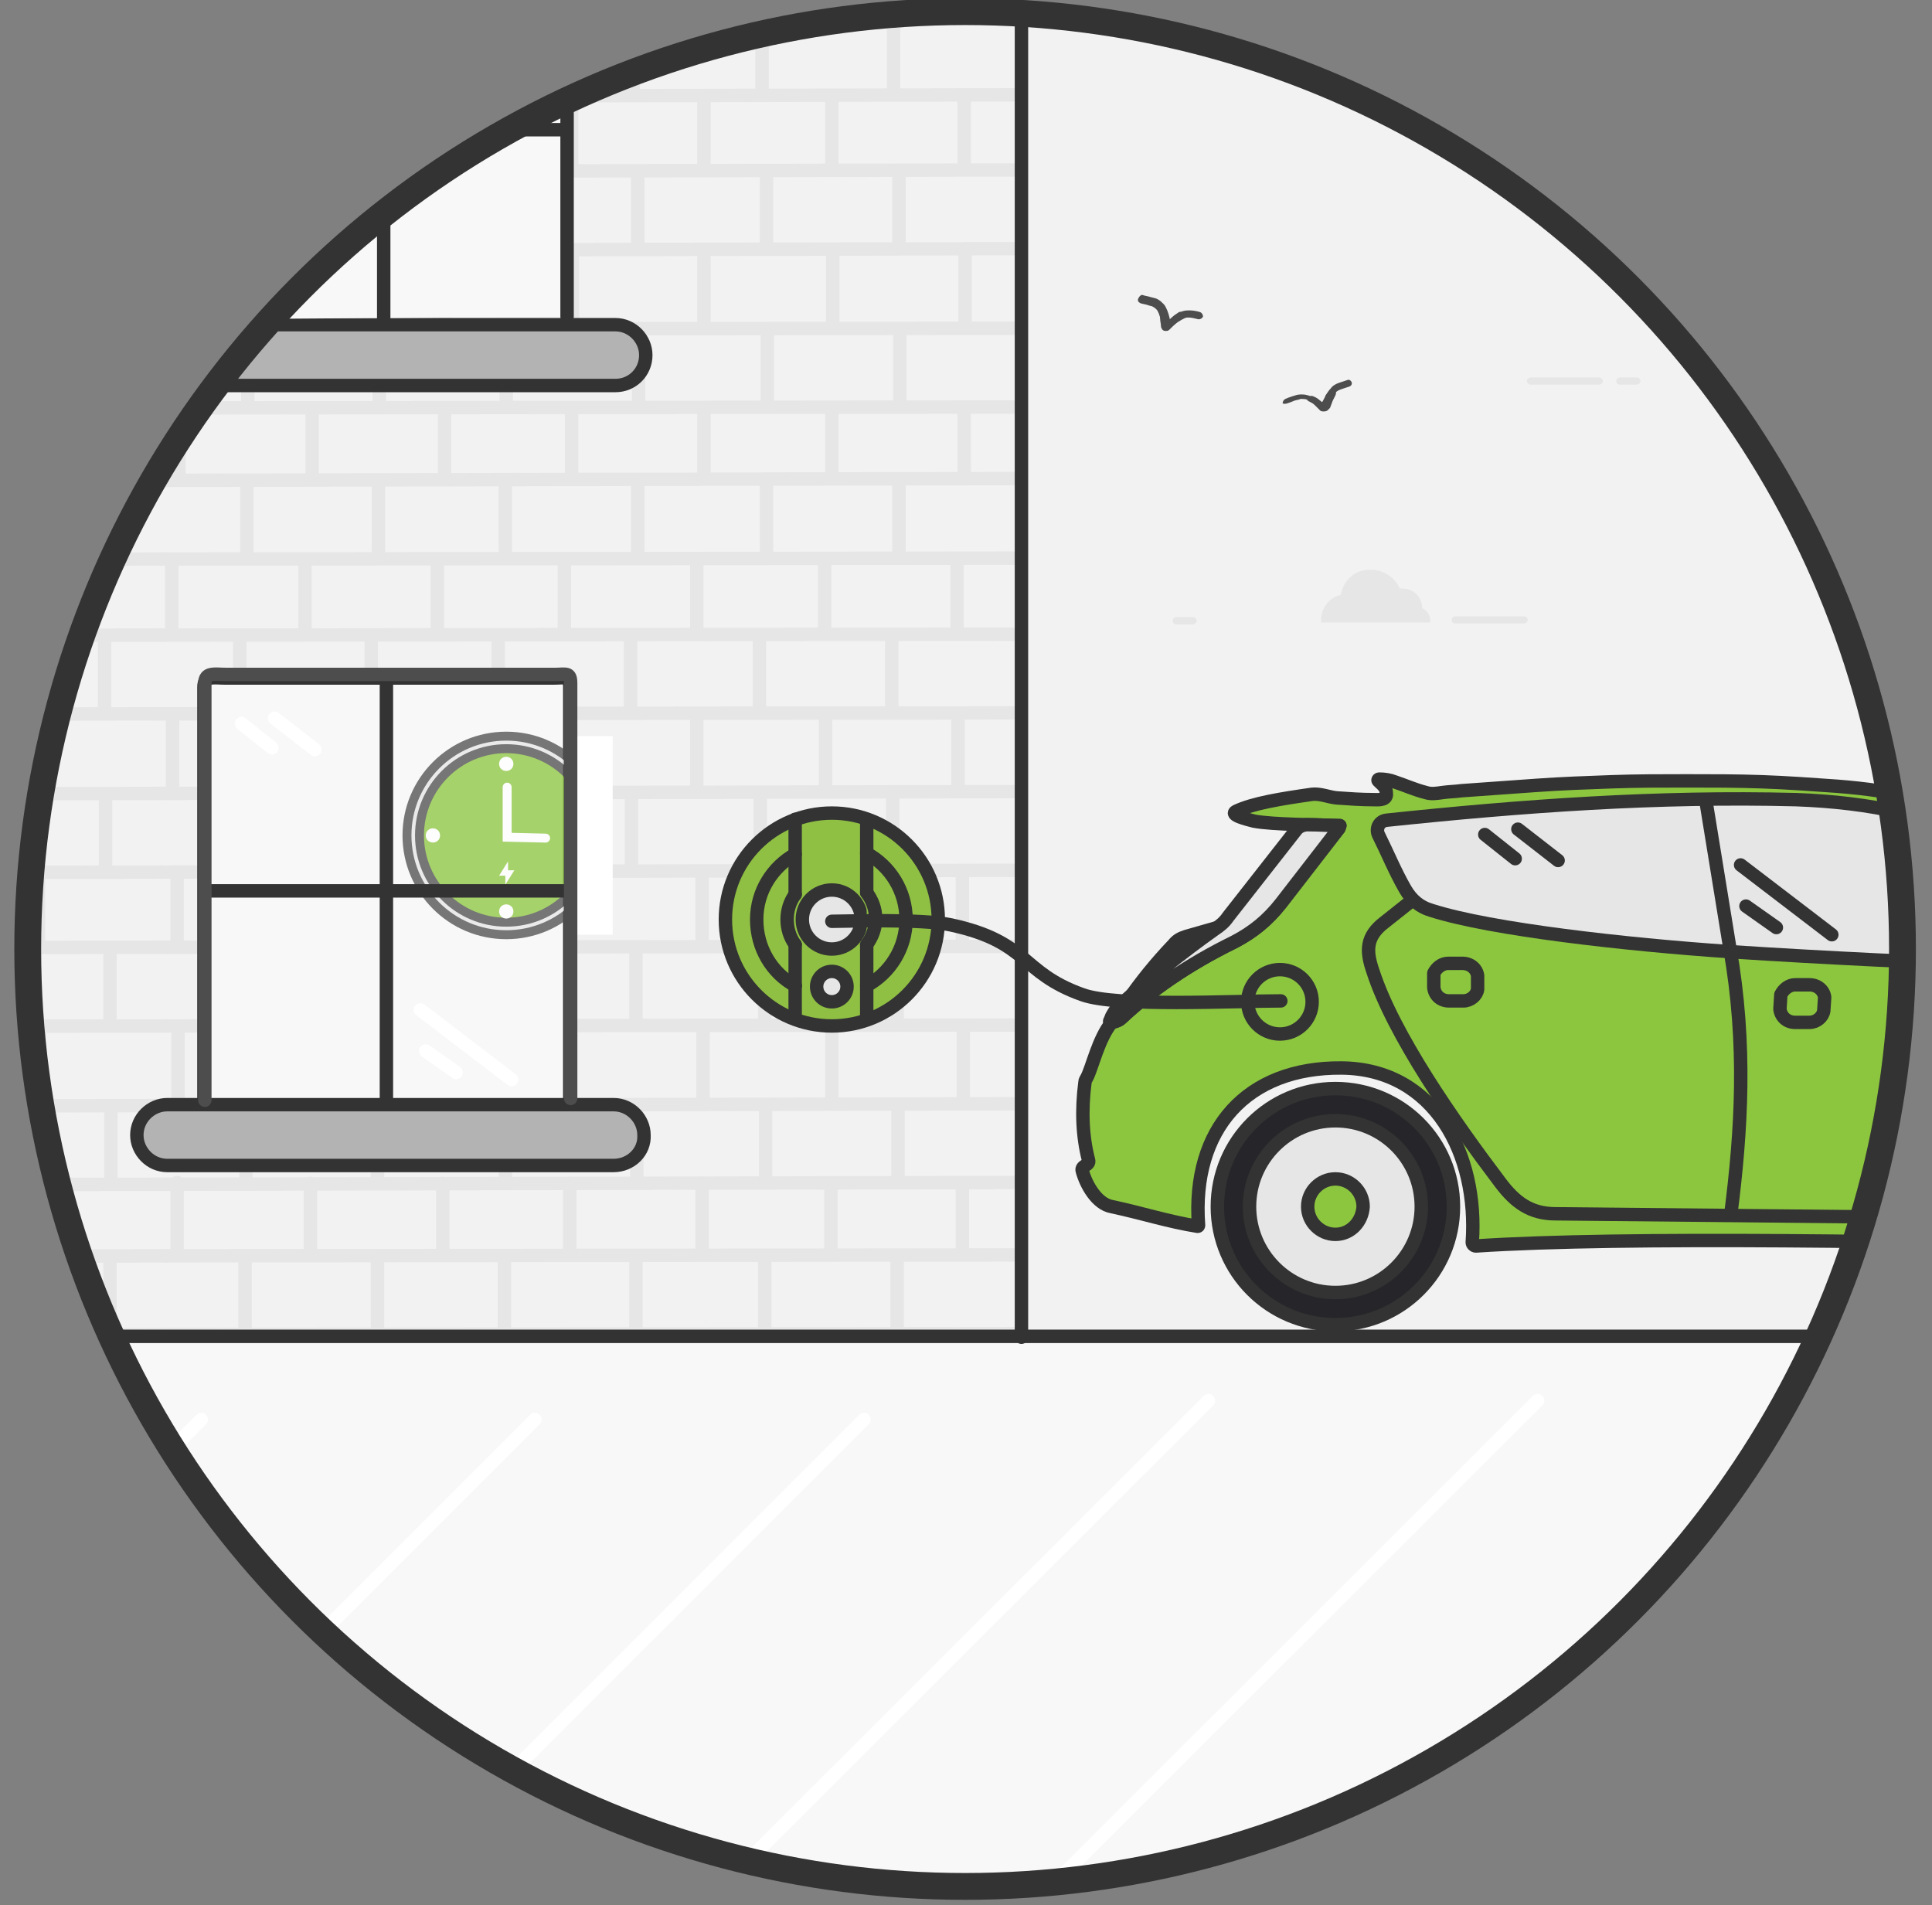 <?xml version="1.0" encoding="utf-8"?>
<!-- Generator: Adobe Illustrator 21.0.2, SVG Export Plug-In . SVG Version: 6.00 Build 0)  -->
<svg version="1.1" id="Layer_1" xmlns="http://www.w3.org/2000/svg" xmlns:xlink="http://www.w3.org/1999/xlink" x="0px" y="0px"
	 viewBox="0 0 216 213" style="enable-background:new 0 0 216 213;" xml:space="preserve">
<rect x="0" y="0" width="216" height="213" fill="#808080" stroke="none"/>
<style type="text/css">
	.st0{clip-path:url(#SVGID_2_);fill:#F8F8F8;}
	.st1{clip-path:url(#SVGID_2_);fill:none;stroke:#FFFFFF;stroke-width:1.5;stroke-linecap:round;stroke-miterlimit:10;}
	.st2{clip-path:url(#SVGID_2_);}
	.st3{fill:#CCCCCC;stroke:#E6E6E6;stroke-width:1.5;stroke-linecap:round;stroke-miterlimit:10;}
	.st4{clip-path:url(#SVGID_2_);fill:none;stroke:#333333;stroke-width:1.5;stroke-linecap:round;}
	.st5{clip-path:url(#SVGID_2_);fill:#B3B3B3;stroke:#333333;stroke-width:1.5;stroke-linecap:round;stroke-miterlimit:10;}
	.st6{clip-path:url(#SVGID_2_);fill:none;stroke:#8DC043;stroke-width:1.5;stroke-linecap:round;}
	.st7{clip-path:url(#SVGID_2_);fill:#F8F8F8;stroke:#333333;stroke-width:1.5;stroke-miterlimit:10;}
	.st8{opacity:0.76;clip-path:url(#SVGID_2_);}
	.st9{fill:#E6E6E6;stroke:#4D4D4D;stroke-linecap:round;stroke-miterlimit:10;}
	.st10{fill:#8CC63F;stroke:#4D4D4D;stroke-linecap:round;stroke-miterlimit:10;}
	.st11{fill:#FFFFFF;stroke:#FFFFFF;stroke-miterlimit:10;}
	.st12{fill:none;stroke:#FFFFFF;stroke-linecap:round;stroke-miterlimit:10;}
	.st13{fill:#FFFFFF;}
	.st14{clip-path:url(#SVGID_2_);fill-rule:evenodd;clip-rule:evenodd;fill:#262529;stroke:#333333;stroke-width:1.5;}
	
		.st15{clip-path:url(#SVGID_2_);fill-rule:evenodd;clip-rule:evenodd;fill:#E6E6E6;stroke:#333333;stroke-width:1.5;stroke-linecap:round;stroke-linejoin:round;}
	
		.st16{clip-path:url(#SVGID_2_);fill-rule:evenodd;clip-rule:evenodd;fill:#8CC63F;stroke:#333333;stroke-width:1.5;stroke-linecap:round;stroke-linejoin:round;}
	
		.st17{clip-path:url(#SVGID_2_);fill-rule:evenodd;clip-rule:evenodd;fill:none;stroke:#333333;stroke-width:1.5;stroke-linecap:round;stroke-linejoin:round;}
	.st18{clip-path:url(#SVGID_2_);fill:none;stroke:#333333;stroke-width:1.5;stroke-linecap:round;stroke-linejoin:round;}
	
		.st19{clip-path:url(#SVGID_2_);fill:#8FC043;stroke:#333333;stroke-width:1.5;stroke-linecap:round;stroke-linejoin:round;stroke-miterlimit:10;}
	
		.st20{clip-path:url(#SVGID_2_);fill:#E6E6E6;stroke:#333333;stroke-width:1.5;stroke-linecap:round;stroke-linejoin:round;stroke-miterlimit:10;}
	
		.st21{clip-path:url(#SVGID_2_);fill:none;stroke:#333333;stroke-width:1.5;stroke-linecap:round;stroke-linejoin:round;stroke-miterlimit:10;}
	.st22{clip-path:url(#SVGID_2_);fill:#F8F8F8;stroke:#333333;stroke-width:1.5;stroke-linecap:round;stroke-miterlimit:10;}
	.st23{clip-path:url(#SVGID_2_);fill:#E6E6E6;stroke:#333333;stroke-width:1.5;stroke-linecap:round;stroke-miterlimit:10;}
	.st24{clip-path:url(#SVGID_2_);fill:#FFFFFF;}
	.st25{clip-path:url(#SVGID_2_);fill:none;stroke:#4D4D4D;stroke-width:1.5;stroke-linecap:round;stroke-miterlimit:10;}
	.st26{fill:none;stroke:#FFFFFF;stroke-width:1.5;stroke-linecap:round;stroke-linejoin:round;}
	.st27{clip-path:url(#SVGID_2_);fill:#E6E6E6;}
	.st28{fill:#4E4D4D;}
	.st29{fill:none;stroke:#333333;stroke-width:3;stroke-linecap:round;stroke-linejoin:round;stroke-miterlimit:10;}
</style>
<g>
	<defs>
		<circle id="SVGID_1_" cx="109" cy="105.5" r="105"/>
	</defs>
	<use xlink:href="#SVGID_1_"  style="overflow:visible;opacity:0.74;fill:#F2F2F2;"/>
	<clipPath id="SVGID_2_">
		<use xlink:href="#SVGID_1_"  style="overflow:visible;opacity:0.74;"/>
	</clipPath>
	<rect x="-71.7" y="149.2" class="st0" width="345.2" height="79.7"/>
	<line class="st1" x1="-13.8" y1="158.7" x2="-30.1" y2="175"/>
	<line class="st1" x1="22.5" y1="158.7" x2="-28.6" y2="209.9"/>
	<line class="st1" x1="59.8" y1="158.7" x2="-32.3" y2="250.8"/>
	<line class="st1" x1="96.6" y1="158.7" x2="4.5" y2="250.8"/>
	<line class="st1" x1="135.1" y1="156.6" x2="42.9" y2="248.7"/>
	<line class="st1" x1="171.9" y1="156.6" x2="79.7" y2="248.7"/>
	<line class="st1" x1="244.7" y1="230.1" x2="228.4" y2="246.4"/>
	<line class="st1" x1="243.4" y1="195.9" x2="192.3" y2="247"/>
	<line class="st1" x1="209.2" y1="158.7" x2="117.1" y2="250.8"/>
	<line class="st1" x1="246" y1="158.7" x2="153.9" y2="250.8"/>
	<g class="st2">
		<g>
			<line class="st3" x1="-98.3" y1="71.3" x2="18" y2="71"/>
			<line class="st3" x1="-98.4" y1="62.8" x2="18" y2="62.5"/>
			<line class="st3" x1="-83.9" y1="70.9" x2="-83.9" y2="63.1"/>
			<line class="st3" x1="-69.2" y1="70.9" x2="-69.2" y2="63.1"/>
			<line class="st3" x1="-54.9" y1="70.9" x2="-54.9" y2="63.1"/>
			<line class="st3" x1="-40.2" y1="70.9" x2="-40.2" y2="63.1"/>
			<line class="st3" x1="-25.8" y1="70.9" x2="-25.8" y2="63.1"/>
			<line class="st3" x1="-11" y1="70.9" x2="-11" y2="63.1"/>
			<line class="st3" x1="3.7" y1="70.9" x2="3.7" y2="63.1"/>
			<line class="st3" x1="-98.2" y1="80.1" x2="17.9" y2="79.8"/>
			<line class="st3" x1="-91.3" y1="79.7" x2="-91.3" y2="71.9"/>
			<line class="st3" x1="-76.5" y1="79.7" x2="-76.5" y2="71.9"/>
			<line class="st3" x1="-62.3" y1="79.7" x2="-62.3" y2="71.9"/>
			<line class="st3" x1="-47.5" y1="79.7" x2="-47.5" y2="71.9"/>
			<line class="st3" x1="-33.1" y1="79.7" x2="-33.1" y2="71.9"/>
			<line class="st3" x1="-18.4" y1="79.7" x2="-18.4" y2="71.9"/>
			<line class="st3" x1="-3.6" y1="79.7" x2="-3.6" y2="71.9"/>
			<line class="st3" x1="11.7" y1="79.7" x2="11.7" y2="71.9"/>
			<line class="st3" x1="-98.2" y1="88.9" x2="18.1" y2="88.7"/>
			<line class="st3" x1="-83.8" y1="88.5" x2="-83.8" y2="80.8"/>
			<line class="st3" x1="-69.1" y1="88.5" x2="-69.1" y2="80.8"/>
			<line class="st3" x1="-54.9" y1="88.5" x2="-54.9" y2="80.8"/>
			<line class="st3" x1="-40.1" y1="88.5" x2="-40.1" y2="80.8"/>
			<line class="st3" x1="-25.7" y1="88.5" x2="-25.7" y2="80.8"/>
			<line class="st3" x1="-10.9" y1="88.5" x2="-10.9" y2="80.8"/>
			<line class="st3" x1="3.8" y1="88.5" x2="3.8" y2="80.8"/>
			<line class="st3" x1="-98.1" y1="97.7" x2="18" y2="97.5"/>
			<line class="st3" x1="-91.2" y1="97.3" x2="-91.2" y2="89.6"/>
			<line class="st3" x1="-76.4" y1="97.3" x2="-76.4" y2="89.6"/>
			<line class="st3" x1="-62.2" y1="97.3" x2="-62.2" y2="89.6"/>
			<line class="st3" x1="-47.4" y1="97.3" x2="-47.4" y2="89.6"/>
			<line class="st3" x1="-33" y1="97.3" x2="-33" y2="89.6"/>
			<line class="st3" x1="-18.3" y1="97.3" x2="-18.3" y2="89.6"/>
			<line class="st3" x1="-3.5" y1="97.3" x2="-3.5" y2="89.6"/>
			<line class="st3" x1="11.8" y1="97.3" x2="11.8" y2="89.6"/>
			<line class="st3" x1="-97.7" y1="106.1" x2="18.6" y2="105.9"/>
			<line class="st3" x1="-83.3" y1="105.8" x2="-83.3" y2="98"/>
			<line class="st3" x1="-68.5" y1="105.8" x2="-68.5" y2="98"/>
			<line class="st3" x1="-54.3" y1="105.8" x2="-54.3" y2="98"/>
			<line class="st3" x1="-39.6" y1="105.8" x2="-39.6" y2="98"/>
			<line class="st3" x1="-25.2" y1="105.8" x2="-25.2" y2="98"/>
			<line class="st3" x1="-10.4" y1="105.8" x2="-10.4" y2="98"/>
			<line class="st3" x1="4.3" y1="105.8" x2="4.3" y2="98"/>
			<line class="st3" x1="-97.5" y1="114.9" x2="18.6" y2="114.7"/>
			<line class="st3" x1="-90.6" y1="114.6" x2="-90.6" y2="106.8"/>
			<line class="st3" x1="-75.9" y1="114.6" x2="-75.9" y2="106.8"/>
			<line class="st3" x1="-61.7" y1="114.6" x2="-61.7" y2="106.8"/>
			<line class="st3" x1="-46.9" y1="114.6" x2="-46.9" y2="106.8"/>
			<line class="st3" x1="-32.5" y1="114.6" x2="-32.5" y2="106.8"/>
			<line class="st3" x1="-17.8" y1="114.6" x2="-17.8" y2="106.8"/>
			<line class="st3" x1="-3" y1="114.6" x2="-3" y2="106.8"/>
			<line class="st3" x1="12.3" y1="114.6" x2="12.3" y2="106.8"/>
			<line class="st3" x1="-97.6" y1="123.8" x2="18.7" y2="123.6"/>
			<line class="st3" x1="-83.2" y1="123.4" x2="-83.2" y2="115.6"/>
			<line class="st3" x1="-68.4" y1="123.4" x2="-68.4" y2="115.6"/>
			<line class="st3" x1="-54.2" y1="123.4" x2="-54.2" y2="115.6"/>
			<line class="st3" x1="-39.5" y1="123.4" x2="-39.5" y2="115.6"/>
			<line class="st3" x1="-25.1" y1="123.4" x2="-25.1" y2="115.6"/>
			<line class="st3" x1="-10.3" y1="123.4" x2="-10.3" y2="115.6"/>
			<line class="st3" x1="4.4" y1="123.4" x2="4.4" y2="115.6"/>
			<line class="st3" x1="-97.5" y1="132.6" x2="18.7" y2="132.4"/>
			<line class="st3" x1="-90.6" y1="132.2" x2="-90.6" y2="124.5"/>
			<line class="st3" x1="-75.8" y1="132.2" x2="-75.8" y2="124.5"/>
			<line class="st3" x1="-61.6" y1="132.2" x2="-61.6" y2="124.5"/>
			<line class="st3" x1="-46.8" y1="132.2" x2="-46.8" y2="124.5"/>
			<line class="st3" x1="-32.4" y1="132.2" x2="-32.4" y2="124.5"/>
			<line class="st3" x1="-17.7" y1="132.2" x2="-17.7" y2="124.5"/>
			<line class="st3" x1="-2.9" y1="132.2" x2="-2.9" y2="124.5"/>
			<line class="st3" x1="12.4" y1="132.2" x2="12.4" y2="124.5"/>
			<line class="st3" x1="-97.7" y1="140.7" x2="18.6" y2="140.4"/>
			<line class="st3" x1="-83.3" y1="140.3" x2="-83.3" y2="132.5"/>
			<line class="st3" x1="-68.5" y1="140.3" x2="-68.5" y2="132.5"/>
			<line class="st3" x1="-54.3" y1="140.3" x2="-54.3" y2="132.5"/>
			<line class="st3" x1="-39.6" y1="140.3" x2="-39.6" y2="132.5"/>
			<line class="st3" x1="-25.2" y1="140.3" x2="-25.2" y2="132.5"/>
			<line class="st3" x1="-10.4" y1="140.3" x2="-10.4" y2="132.5"/>
			<line class="st3" x1="4.3" y1="140.3" x2="4.3" y2="132.5"/>
			<line class="st3" x1="-97.5" y1="149.5" x2="18.6" y2="149.2"/>
			<line class="st3" x1="-90.6" y1="149.1" x2="-90.6" y2="141.3"/>
			<line class="st3" x1="-75.9" y1="149.1" x2="-75.9" y2="141.3"/>
			<line class="st3" x1="-61.7" y1="149.1" x2="-61.7" y2="141.3"/>
			<line class="st3" x1="-46.9" y1="149.1" x2="-46.9" y2="141.3"/>
			<line class="st3" x1="-32.5" y1="149.1" x2="-32.5" y2="141.3"/>
			<line class="st3" x1="-17.8" y1="149.1" x2="-17.8" y2="141.3"/>
			<line class="st3" x1="-3" y1="149.1" x2="-3" y2="141.3"/>
			<line class="st3" x1="12.3" y1="149.1" x2="12.3" y2="141.3"/>
			<line class="st3" x1="18" y1="71" x2="113.3" y2="70.9"/>
			<line class="st3" x1="18" y1="62.5" x2="113.3" y2="62.4"/>
			<line class="st3" x1="34.1" y1="70.7" x2="34.1" y2="62.9"/>
			<line class="st3" x1="48.9" y1="70.7" x2="48.9" y2="62.9"/>
			<line class="st3" x1="63.1" y1="70.7" x2="63.1" y2="62.9"/>
			<line class="st3" x1="77.9" y1="70.7" x2="77.9" y2="62.9"/>
			<line class="st3" x1="92.2" y1="70.7" x2="92.2" y2="62.9"/>
			<line class="st3" x1="107" y1="70.7" x2="107" y2="62.9"/>
			<line class="st3" x1="17.9" y1="79.8" x2="113.3" y2="79.7"/>
			<line class="st3" x1="26.8" y1="79.5" x2="26.8" y2="71.7"/>
			<line class="st3" x1="41.5" y1="79.5" x2="41.5" y2="71.7"/>
			<line class="st3" x1="55.7" y1="79.5" x2="55.7" y2="71.7"/>
			<line class="st3" x1="70.5" y1="79.5" x2="70.5" y2="71.7"/>
			<line class="st3" x1="84.9" y1="79.5" x2="84.9" y2="71.7"/>
			<line class="st3" x1="99.7" y1="79.5" x2="99.7" y2="71.7"/>
			<line class="st3" x1="18" y1="88.7" x2="113.4" y2="88.5"/>
			<line class="st3" x1="34.2" y1="88.4" x2="34.2" y2="80.6"/>
			<line class="st3" x1="49" y1="88.4" x2="49" y2="80.6"/>
			<line class="st3" x1="63.2" y1="88.4" x2="63.2" y2="80.6"/>
			<line class="st3" x1="77.9" y1="88.4" x2="77.9" y2="80.6"/>
			<line class="st3" x1="92.3" y1="88.4" x2="92.3" y2="80.6"/>
			<line class="st3" x1="107.1" y1="88.4" x2="107.1" y2="80.6"/>
			<line class="st3" x1="18" y1="97.5" x2="113.4" y2="97.3"/>
			<line class="st3" x1="26.9" y1="97.2" x2="26.9" y2="89.4"/>
			<line class="st3" x1="41.6" y1="97.2" x2="41.6" y2="89.4"/>
			<line class="st3" x1="55.8" y1="97.2" x2="55.8" y2="89.4"/>
			<line class="st3" x1="70.6" y1="97.2" x2="70.6" y2="89.4"/>
			<line class="st3" x1="85" y1="97.2" x2="85" y2="89.4"/>
			<line class="st3" x1="99.8" y1="97.2" x2="99.8" y2="89.4"/>
			<line class="st3" x1="18.5" y1="105.9" x2="113.8" y2="105.8"/>
			<line class="st3" x1="34.7" y1="105.6" x2="34.7" y2="97.8"/>
			<line class="st3" x1="49.5" y1="105.6" x2="49.5" y2="97.8"/>
			<line class="st3" x1="63.7" y1="105.6" x2="63.7" y2="97.8"/>
			<line class="st3" x1="78.5" y1="105.6" x2="78.5" y2="97.8"/>
			<line class="st3" x1="92.9" y1="105.6" x2="92.9" y2="97.8"/>
			<line class="st3" x1="107.6" y1="105.6" x2="107.6" y2="97.8"/>
			<line class="st3" x1="18.4" y1="114.7" x2="113.8" y2="114.6"/>
			<line class="st3" x1="27.4" y1="114.4" x2="27.4" y2="106.6"/>
			<line class="st3" x1="42.2" y1="114.4" x2="42.2" y2="106.6"/>
			<line class="st3" x1="56.4" y1="114.4" x2="56.4" y2="106.6"/>
			<line class="st3" x1="71.1" y1="114.4" x2="71.1" y2="106.6"/>
			<line class="st3" x1="85.5" y1="114.4" x2="85.5" y2="106.6"/>
			<line class="st3" x1="100.3" y1="114.4" x2="100.3" y2="106.6"/>
			<line class="st3" x1="18.5" y1="123.6" x2="113.9" y2="123.4"/>
			<line class="st3" x1="34.8" y1="123.3" x2="34.8" y2="115.5"/>
			<line class="st3" x1="49.6" y1="123.3" x2="49.6" y2="115.5"/>
			<line class="st3" x1="63.8" y1="123.3" x2="63.8" y2="115.5"/>
			<line class="st3" x1="78.6" y1="123.3" x2="78.6" y2="115.5"/>
			<line class="st3" x1="93" y1="123.3" x2="93" y2="115.5"/>
			<line class="st3" x1="107.7" y1="123.3" x2="107.7" y2="115.5"/>
			<line class="st3" x1="18.5" y1="132.4" x2="113.9" y2="132.2"/>
			<line class="st3" x1="27.5" y1="132.1" x2="27.5" y2="124.3"/>
			<line class="st3" x1="42.2" y1="132.1" x2="42.2" y2="124.3"/>
			<line class="st3" x1="56.5" y1="132.1" x2="56.5" y2="124.3"/>
			<line class="st3" x1="71.2" y1="132.1" x2="71.2" y2="124.3"/>
			<line class="st3" x1="85.6" y1="132.1" x2="85.6" y2="124.3"/>
			<line class="st3" x1="100.4" y1="132.1" x2="100.4" y2="124.3"/>
			<line class="st3" x1="18.5" y1="140.4" x2="113.8" y2="140.3"/>
			<line class="st3" x1="34.7" y1="140.1" x2="34.7" y2="132.3"/>
			<line class="st3" x1="49.5" y1="140.1" x2="49.5" y2="132.3"/>
			<line class="st3" x1="63.7" y1="140.1" x2="63.7" y2="132.3"/>
			<line class="st3" x1="78.5" y1="140.1" x2="78.5" y2="132.3"/>
			<line class="st3" x1="92.9" y1="140.1" x2="92.9" y2="132.3"/>
			<line class="st3" x1="107.6" y1="140.1" x2="107.6" y2="132.3"/>
			<line class="st3" x1="18.4" y1="149.2" x2="113.8" y2="149.1"/>
			<line class="st3" x1="27.4" y1="148.9" x2="27.4" y2="141.1"/>
			<line class="st3" x1="42.2" y1="148.9" x2="42.2" y2="141.1"/>
			<line class="st3" x1="56.4" y1="148.9" x2="56.4" y2="141.1"/>
			<line class="st3" x1="71.1" y1="148.9" x2="71.1" y2="141.1"/>
			<line class="st3" x1="85.5" y1="148.9" x2="85.5" y2="141.1"/>
			<line class="st3" x1="100.3" y1="148.9" x2="100.3" y2="141.1"/>
			<line class="st3" x1="19.2" y1="70.6" x2="19.2" y2="62.8"/>
			<line class="st3" x1="19.3" y1="88.3" x2="19.3" y2="80.5"/>
			<line class="st3" x1="19.8" y1="105.5" x2="19.8" y2="97.7"/>
			<line class="st3" x1="19.9" y1="123.1" x2="19.9" y2="115.4"/>
			<line class="st3" x1="19.8" y1="140" x2="19.8" y2="132.2"/>
		</g>
		<line class="st3" x1="-98.2" y1="-15.5" x2="18.2" y2="-15.7"/>
		<line class="st3" x1="-98.2" y1="-24" x2="18.1" y2="-24.2"/>
		<line class="st3" x1="-83.7" y1="-15.9" x2="-83.7" y2="-23.7"/>
		<line class="st3" x1="-69" y1="-15.9" x2="-69" y2="-23.7"/>
		<line class="st3" x1="-54.8" y1="-15.9" x2="-54.8" y2="-23.7"/>
		<line class="st3" x1="-40" y1="-15.9" x2="-40" y2="-23.7"/>
		<line class="st3" x1="-25.6" y1="-15.9" x2="-25.6" y2="-23.7"/>
		<line class="st3" x1="-10.8" y1="-15.9" x2="-10.8" y2="-23.7"/>
		<line class="st3" x1="3.9" y1="-15.9" x2="3.9" y2="-23.7"/>
		<line class="st3" x1="-98" y1="-6.7" x2="18.1" y2="-6.9"/>
		<line class="st3" x1="-91.1" y1="-7.1" x2="-91.1" y2="-14.8"/>
		<line class="st3" x1="-76.3" y1="-7.1" x2="-76.3" y2="-14.8"/>
		<line class="st3" x1="-62.1" y1="-7.1" x2="-62.1" y2="-14.8"/>
		<line class="st3" x1="-47.3" y1="-7.1" x2="-47.3" y2="-14.8"/>
		<line class="st3" x1="-32.9" y1="-7.1" x2="-32.9" y2="-14.8"/>
		<line class="st3" x1="-18.2" y1="-7.1" x2="-18.2" y2="-14.8"/>
		<line class="st3" x1="-3.5" y1="-7.1" x2="-3.5" y2="-14.8"/>
		<line class="st3" x1="11.8" y1="-7.1" x2="11.8" y2="-14.8"/>
		<line class="st3" x1="-98.1" y1="2.2" x2="18.3" y2="2"/>
		<line class="st3" x1="-83.6" y1="1.8" x2="-83.6" y2="-6"/>
		<line class="st3" x1="-68.9" y1="1.8" x2="-68.9" y2="-6"/>
		<line class="st3" x1="-54.7" y1="1.8" x2="-54.7" y2="-6"/>
		<line class="st3" x1="-39.9" y1="1.8" x2="-39.9" y2="-6"/>
		<line class="st3" x1="-25.5" y1="1.8" x2="-25.5" y2="-6"/>
		<line class="st3" x1="-10.7" y1="1.8" x2="-10.7" y2="-6"/>
		<line class="st3" x1="4" y1="1.8" x2="4" y2="-6"/>
		<line class="st3" x1="-97.9" y1="11" x2="18.2" y2="10.8"/>
		<line class="st3" x1="-91" y1="10.6" x2="-91" y2="2.8"/>
		<line class="st3" x1="-76.2" y1="10.6" x2="-76.2" y2="2.8"/>
		<line class="st3" x1="-62" y1="10.6" x2="-62" y2="2.8"/>
		<line class="st3" x1="-47.2" y1="10.6" x2="-47.2" y2="2.8"/>
		<line class="st3" x1="-32.9" y1="10.6" x2="-32.9" y2="2.8"/>
		<line class="st3" x1="-18.1" y1="10.6" x2="-18.1" y2="2.8"/>
		<line class="st3" x1="-3.4" y1="10.6" x2="-3.4" y2="2.8"/>
		<line class="st3" x1="11.9" y1="10.6" x2="11.9" y2="2.8"/>
		<line class="st3" x1="-97.5" y1="19.4" x2="18.8" y2="19.2"/>
		<line class="st3" x1="-83.1" y1="19" x2="-83.1" y2="11.2"/>
		<line class="st3" x1="-68.4" y1="19" x2="-68.4" y2="11.2"/>
		<line class="st3" x1="-54.1" y1="19" x2="-54.1" y2="11.2"/>
		<line class="st3" x1="-39.4" y1="19" x2="-39.4" y2="11.2"/>
		<line class="st3" x1="-25" y1="19" x2="-25" y2="11.2"/>
		<line class="st3" x1="-10.2" y1="19" x2="-10.2" y2="11.2"/>
		<line class="st3" x1="4.5" y1="19" x2="4.5" y2="11.2"/>
		<line class="st3" x1="-97.4" y1="28.2" x2="18.7" y2="28"/>
		<line class="st3" x1="-90.5" y1="27.8" x2="-90.5" y2="20"/>
		<line class="st3" x1="-75.7" y1="27.8" x2="-75.7" y2="20"/>
		<line class="st3" x1="-61.5" y1="27.8" x2="-61.5" y2="20"/>
		<line class="st3" x1="-46.7" y1="27.8" x2="-46.7" y2="20"/>
		<line class="st3" x1="-32.3" y1="27.8" x2="-32.3" y2="20"/>
		<line class="st3" x1="-17.6" y1="27.8" x2="-17.6" y2="20"/>
		<line class="st3" x1="-2.8" y1="27.8" x2="-2.8" y2="20"/>
		<line class="st3" x1="12.5" y1="27.8" x2="12.5" y2="20"/>
		<line class="st3" x1="-97.4" y1="37.1" x2="18.9" y2="36.8"/>
		<line class="st3" x1="-83" y1="36.7" x2="-83" y2="28.9"/>
		<line class="st3" x1="-68.3" y1="36.7" x2="-68.3" y2="28.9"/>
		<line class="st3" x1="-54.1" y1="36.7" x2="-54.1" y2="28.9"/>
		<line class="st3" x1="-39.3" y1="36.7" x2="-39.3" y2="28.9"/>
		<line class="st3" x1="-24.9" y1="36.7" x2="-24.9" y2="28.9"/>
		<line class="st3" x1="-10.1" y1="36.7" x2="-10.1" y2="28.9"/>
		<line class="st3" x1="4.6" y1="36.7" x2="4.6" y2="28.9"/>
		<line class="st3" x1="-97.3" y1="45.9" x2="18.8" y2="45.6"/>
		<line class="st3" x1="-90.4" y1="45.5" x2="-90.4" y2="37.7"/>
		<line class="st3" x1="-75.6" y1="45.5" x2="-75.6" y2="37.7"/>
		<line class="st3" x1="-61.4" y1="45.5" x2="-61.4" y2="37.7"/>
		<line class="st3" x1="-46.6" y1="45.5" x2="-46.6" y2="37.7"/>
		<line class="st3" x1="-32.2" y1="45.5" x2="-32.2" y2="37.7"/>
		<line class="st3" x1="-17.5" y1="45.5" x2="-17.5" y2="37.7"/>
		<line class="st3" x1="-2.7" y1="45.5" x2="-2.7" y2="37.7"/>
		<line class="st3" x1="12.6" y1="45.5" x2="12.6" y2="37.7"/>
		<line class="st3" x1="-97.5" y1="53.9" x2="18.8" y2="53.7"/>
		<line class="st3" x1="-83.1" y1="53.5" x2="-83.1" y2="45.7"/>
		<line class="st3" x1="-68.4" y1="53.5" x2="-68.4" y2="45.7"/>
		<line class="st3" x1="-54.1" y1="53.5" x2="-54.1" y2="45.7"/>
		<line class="st3" x1="-39.4" y1="53.5" x2="-39.4" y2="45.7"/>
		<line class="st3" x1="-25" y1="53.5" x2="-25" y2="45.7"/>
		<line class="st3" x1="-10.2" y1="53.5" x2="-10.2" y2="45.7"/>
		<line class="st3" x1="4.5" y1="53.5" x2="4.5" y2="45.7"/>
		<line class="st3" x1="-90.5" y1="62.3" x2="-90.5" y2="54.6"/>
		<line class="st3" x1="-75.7" y1="62.3" x2="-75.7" y2="54.6"/>
		<line class="st3" x1="-61.5" y1="62.3" x2="-61.5" y2="54.6"/>
		<line class="st3" x1="-46.7" y1="62.3" x2="-46.7" y2="54.6"/>
		<line class="st3" x1="-32.3" y1="62.3" x2="-32.3" y2="54.6"/>
		<line class="st3" x1="-17.6" y1="62.3" x2="-17.6" y2="54.6"/>
		<line class="st3" x1="-2.8" y1="62.3" x2="-2.8" y2="54.6"/>
		<line class="st3" x1="12.5" y1="62.3" x2="12.5" y2="54.6"/>
		<line class="st3" x1="18.2" y1="-15.7" x2="113.5" y2="-15.9"/>
		<line class="st3" x1="18.1" y1="-24.2" x2="113.5" y2="-24.4"/>
		<line class="st3" x1="34.3" y1="-16" x2="34.3" y2="-23.8"/>
		<line class="st3" x1="49.1" y1="-16" x2="49.1" y2="-23.8"/>
		<line class="st3" x1="63.3" y1="-16" x2="63.3" y2="-23.8"/>
		<line class="st3" x1="78" y1="-16" x2="78" y2="-23.8"/>
		<line class="st3" x1="92.4" y1="-16" x2="92.4" y2="-23.8"/>
		<line class="st3" x1="107.2" y1="-16" x2="107.2" y2="-23.8"/>
		<line class="st3" x1="18.1" y1="-6.9" x2="113.5" y2="-7.1"/>
		<line class="st3" x1="27" y1="-7.2" x2="27" y2="-15"/>
		<line class="st3" x1="41.7" y1="-7.2" x2="41.7" y2="-15"/>
		<line class="st3" x1="55.9" y1="-7.2" x2="55.9" y2="-15"/>
		<line class="st3" x1="70.7" y1="-7.2" x2="70.7" y2="-15"/>
		<line class="st3" x1="85.1" y1="-7.2" x2="85.1" y2="-15"/>
		<line class="st3" x1="99.9" y1="-7.2" x2="99.9" y2="-15"/>
		<line class="st3" x1="18.2" y1="2" x2="113.6" y2="1.8"/>
		<line class="st3" x1="34.4" y1="1.6" x2="34.4" y2="-6.2"/>
		<line class="st3" x1="49.2" y1="1.6" x2="49.2" y2="-6.2"/>
		<line class="st3" x1="63.4" y1="1.6" x2="63.4" y2="-6.2"/>
		<line class="st3" x1="78.1" y1="1.6" x2="78.1" y2="-6.2"/>
		<line class="st3" x1="92.5" y1="1.6" x2="92.5" y2="-6.2"/>
		<line class="st3" x1="107.3" y1="1.6" x2="107.3" y2="-6.2"/>
		<line class="st3" x1="18.2" y1="10.8" x2="113.6" y2="10.6"/>
		<line class="st3" x1="27.1" y1="10.4" x2="27.1" y2="2.6"/>
		<line class="st3" x1="41.8" y1="10.4" x2="41.8" y2="2.6"/>
		<line class="st3" x1="56" y1="10.4" x2="56" y2="2.6"/>
		<line class="st3" x1="70.8" y1="10.4" x2="70.8" y2="2.6"/>
		<line class="st3" x1="85.2" y1="10.4" x2="85.2" y2="2.6"/>
		<line class="st3" x1="99.9" y1="10.4" x2="99.9" y2="2.6"/>
		<line class="st3" x1="18.7" y1="19.2" x2="114" y2="19"/>
		<line class="st3" x1="34.9" y1="18.8" x2="34.9" y2="11.1"/>
		<line class="st3" x1="49.7" y1="18.8" x2="49.7" y2="11.1"/>
		<line class="st3" x1="63.9" y1="18.8" x2="63.9" y2="11.1"/>
		<line class="st3" x1="78.7" y1="18.8" x2="78.7" y2="11.1"/>
		<line class="st3" x1="93" y1="18.8" x2="93" y2="11.1"/>
		<line class="st3" x1="107.8" y1="18.8" x2="107.8" y2="11.1"/>
		<line class="st3" x1="18.6" y1="28" x2="114" y2="27.8"/>
		<line class="st3" x1="27.6" y1="27.7" x2="27.6" y2="19.9"/>
		<line class="st3" x1="42.3" y1="27.7" x2="42.3" y2="19.9"/>
		<line class="st3" x1="56.5" y1="27.7" x2="56.5" y2="19.9"/>
		<line class="st3" x1="71.3" y1="27.7" x2="71.3" y2="19.9"/>
		<line class="st3" x1="85.7" y1="27.7" x2="85.7" y2="19.9"/>
		<line class="st3" x1="100.5" y1="27.7" x2="100.5" y2="19.9"/>
		<line class="st3" x1="18.7" y1="36.8" x2="114.1" y2="36.7"/>
		<line class="st3" x1="35" y1="36.5" x2="35" y2="28.7"/>
		<line class="st3" x1="49.8" y1="36.5" x2="49.8" y2="28.7"/>
		<line class="st3" x1="64" y1="36.5" x2="64" y2="28.7"/>
		<line class="st3" x1="78.7" y1="36.5" x2="78.7" y2="28.7"/>
		<line class="st3" x1="93.1" y1="36.5" x2="93.1" y2="28.7"/>
		<line class="st3" x1="107.9" y1="36.5" x2="107.9" y2="28.7"/>
		<line class="st3" x1="18.7" y1="45.6" x2="114.1" y2="45.5"/>
		<line class="st3" x1="27.7" y1="45.3" x2="27.7" y2="37.5"/>
		<line class="st3" x1="42.4" y1="45.3" x2="42.4" y2="37.5"/>
		<line class="st3" x1="56.6" y1="45.3" x2="56.6" y2="37.5"/>
		<line class="st3" x1="71.4" y1="45.3" x2="71.4" y2="37.5"/>
		<line class="st3" x1="85.8" y1="45.3" x2="85.8" y2="37.5"/>
		<line class="st3" x1="100.6" y1="45.3" x2="100.6" y2="37.5"/>
		<line class="st3" x1="18.7" y1="53.7" x2="114" y2="53.5"/>
		<line class="st3" x1="34.9" y1="53.4" x2="34.9" y2="45.6"/>
		<line class="st3" x1="49.7" y1="53.4" x2="49.7" y2="45.6"/>
		<line class="st3" x1="63.9" y1="53.4" x2="63.9" y2="45.6"/>
		<line class="st3" x1="78.7" y1="53.4" x2="78.7" y2="45.6"/>
		<line class="st3" x1="93" y1="53.4" x2="93" y2="45.6"/>
		<line class="st3" x1="107.8" y1="53.4" x2="107.8" y2="45.6"/>
		<line class="st3" x1="27.6" y1="62.2" x2="27.6" y2="54.4"/>
		<line class="st3" x1="42.3" y1="62.2" x2="42.3" y2="54.4"/>
		<line class="st3" x1="56.5" y1="62.2" x2="56.5" y2="54.4"/>
		<line class="st3" x1="71.3" y1="62.2" x2="71.3" y2="54.4"/>
		<line class="st3" x1="85.7" y1="62.2" x2="85.7" y2="54.4"/>
		<line class="st3" x1="100.5" y1="62.2" x2="100.5" y2="54.4"/>
		<line class="st3" x1="19.4" y1="-16.2" x2="19.4" y2="-23.9"/>
		<line class="st3" x1="19.5" y1="1.5" x2="19.5" y2="-6.3"/>
		<line class="st3" x1="20" y1="18.7" x2="20" y2="11"/>
		<line class="st3" x1="20.1" y1="36.4" x2="20.1" y2="28.6"/>
		<line class="st3" x1="20" y1="53.3" x2="20" y2="45.5"/>
	</g>
	<line class="st4" x1="114.2" y1="-32.2" x2="114.2" y2="149.5"/>
	<path class="st5" d="M68.8,43.1H18.9c-1.9,0-3.4-1.6-3.4-3.4v0c0-1.9,1.6-3.4,3.4-3.4h49.9c1.9,0,3.4,1.6,3.4,3.4v0
		C72.2,41.6,70.7,43.1,68.8,43.1z"/>
	<line class="st6" x1="63.4" y1="99.5" x2="23.3" y2="99.5"/>
	<path class="st7" d="M63.7,123.2V76.8c0-1.3-0.5-1-1.8-1H25.2c-1.3,0-2.4-0.3-2.4,1v46.6"/>
	<path class="st5" d="M68.6,130.3H18.7c-1.9,0-3.4-1.6-3.4-3.4v0c0-1.9,1.6-3.4,3.4-3.4h49.9c1.9,0,3.4,1.6,3.4,3.4v0
		C72.1,128.8,70.5,130.3,68.6,130.3z"/>
	<g class="st8">
		<circle class="st9" cx="56.6" cy="93.4" r="11.1"/>
		<circle class="st10" cx="56.6" cy="93.4" r="9.7"/>
		<circle class="st11" cx="56.6" cy="85.4" r="0.3"/>
		<circle class="st11" cx="48.4" cy="93.4" r="0.3"/>
		<circle class="st11" cx="56.6" cy="101.9" r="0.3"/>
		<circle class="st11" cx="65" cy="93.4" r="0.3"/>
		<polyline class="st12" points="56.7,88 56.7,93.6 61,93.7 		"/>
		<path class="st13" d="M56.8,96.3C56.8,96.3,56.8,96.3,56.8,96.3c-0.3,0.5-0.7,1.1-1,1.6c0.2,0,0.4,0,0.7,0c0,0.3,0,0.6,0,1
			c0,0,0,0,0,0c0.3-0.5,0.7-1.1,1-1.6c-0.2,0-0.4,0-0.7,0C56.8,97,56.8,96.6,56.8,96.3z"/>
	</g>
	<path class="st14" d="M257,148.1c-7.3,0-13.2-5.9-13.2-13.2c0-7.3,5.9-13.2,13.2-13.2c7.3,0,13.2,5.9,13.2,13.2
		C270.2,142.2,264.3,148.1,257,148.1L257,148.1z"/>
	<path class="st14" d="M149.3,148.1c7.3,0,13.2-5.9,13.2-13.2c0-7.3-5.9-13.2-13.2-13.2c-7.3,0-13.2,5.9-13.2,13.2
		C136.1,142.2,142,148.1,149.3,148.1L149.3,148.1z"/>
	<path class="st15" d="M257,144.5c-5.3,0-9.6-4.3-9.6-9.6c0-5.3,4.3-9.6,9.6-9.6c5.3,0,9.6,4.3,9.6,9.6
		C266.6,140.2,262.3,144.5,257,144.5L257,144.5z"/>
	<path class="st16" d="M257,138c-1.7,0-3.1-1.4-3.1-3.1c0-1.7,1.4-3.1,3.1-3.1c1.7,0,3.1,1.4,3.1,3.1C260.1,136.6,258.7,138,257,138
		L257,138z"/>
	<path class="st16" d="M124.3,114.3l0.4-0.1c0.3-0.1,0.5-0.2,0.7-0.4c3.2-3,7.3-5.9,12.6-8.5c2.1-1.1,3.7-2.4,5.2-4.3l6.5-8.4
		l0.1-0.3c-2.5-0.1-7.5-0.1-9.6-0.5c-0.8-0.2-2.8-0.7-2-1.1c1.9-0.9,5-1.4,8.5-1.9c0.9-0.1,1.8,0.3,2.7,0.4c1.4,0.1,2.8,0.2,4.2,0.2
		c0.4,0,1.3,0.1,1.4-0.5c0-0.2,0-0.5-0.1-0.7c-0.2-0.4-0.5-0.6-0.8-0.9c-0.1-0.1,0-0.2,0.1-0.2c0.6,0,1.2,0.1,1.7,0.3
		c1.2,0.4,2.3,0.9,3.5,1.2c0.6,0.2,1.2,0.1,1.9,0c0.7-0.1,1.4-0.1,2.1-0.2c2.8-0.2,5.6-0.4,8.4-0.6c2.8-0.2,5.6-0.3,8.4-0.4
		c2.8-0.1,5.6-0.1,8.4-0.1c2.8,0,5.6,0,8.4,0.1c2.8,0.1,5.6,0.3,8.4,0.5c6.4,0.5,11.9,1.7,17.6,4.1c8.2,3.4,16.1,8.1,24.2,11.8
		c4.7,2.2,12.3,2.8,17.6,3.3c1.2,0.1,2.3,0.3,3.4,0.7c9.4,3.2,15.4,5.8,18.3,8.6c1.3,1.2,1.9,2.3,2.4,3.5c0.1,0.3,0.2,0.5,0.4,0.7
		c0.8,1,1.5,2,2.2,3c0.1,0.2,0.2,0.3,0.2,0.5l0,0.6c0,0.3-0.4,0-0.4,0.3c-0.3,2.7-1.2,5.4-2.8,7.9c-0.1,0.1,0,0.2,0.1,0.2
		c1.2,0.4,2.2,1,2.8,1.7c0.1,0.1-0.2,0.1-0.2,0.1c-0.1,0.4-0.1,0.8-0.3,1.1c-0.2,0.2-0.4,0.3-0.6,0.4c-0.2,0.1-0.5,0.2-0.7,0.4
		c-0.5,0.3-1.1,0.5-1.7,0.6c-0.6,0.1-1.1,0.1-1.7,0.1c-0.9,0.1-1.8,0.1-2.6,0.3c-1.7,0.2-3.5,0.4-5.2,0.6c-0.1,0-0.1,0-0.2,0
		c-1.7,0.2-3.5,0.3-5.2,0.4c-0.1,0-0.3,0-0.4,0c-0.2,0-0.3-0.1-0.3-0.3c0.2-1.2,0.3-2.5,0.3-3.8c0-8.4-5.2-15.5-15.2-15.5
		c-8.2,0-13.2,4.9-14.7,11.2c-0.6,2.7-0.8,5.6-0.8,8.5c0,0.3-0.2,0.5-0.5,0.5c-26.4-0.6-59.9-1.2-76.4-0.1c-0.2,0-0.4-0.2-0.4-0.4
		c0.7-9.8-4.2-19.4-14.6-19.5c-10.6-0.1-16.8,6.8-16,17.6c0,0.1-0.1,0.1-0.1,0.1c-3.2-0.5-6.3-1.5-9.6-2.2c-1.7-0.3-2.9-2.5-3.3-4
		c-0.2-0.6,0.9-0.6,0.7-1.2c-0.7-2.7-0.8-5.6-0.4-8.7c0-0.2,0.1-0.3,0.2-0.5C122.1,119.4,122.8,116.1,124.3,114.3"/>
	<path class="st15" d="M149.3,144.5c5.3,0,9.6-4.3,9.6-9.6c0-5.3-4.3-9.6-9.6-9.6c-5.3,0-9.6,4.3-9.6,9.6
		C139.7,140.2,144,144.5,149.3,144.5L149.3,144.5z"/>
	<path class="st15" d="M285.8,129.9c-1.2,0.4-1.7,1.9-1.4,3c0.1,0.2,0.1,0.4,0.2,0.6c0.1,0.1,0.1,0.3,0.3,0.4c0.1,0.1,0.3,0,0.4-0.1
		c0.3-0.3,0.6-0.7,0.8-1.1c0.1-0.2,0.2-0.3,0.2-0.5c0.2-0.4,0.3-0.9,0.4-1.3c0.1-0.3,0.1-0.7-0.1-0.9
		C286.4,129.8,286,129.8,285.8,129.9z"/>
	<path class="st17" d="M286.9,128.5c-4.2-1.7-6.6,5.2-1.8,7.5"/>
	<path class="st15" d="M252.1,105.5l4.3,3.8c1.1,1,2.2,1.6,3.6,1.9c8,1.9,16.3,5.5,24.5,7.7c0.3,0.1,0.6,0.1,0.2-0.3
		c-4.7-5.1-10.1-8.3-16-9.9c-4.5-1.2-9.9-0.9-14.2-1"/>
	<path class="st17" d="M277.9,116.8c-5.4-2.1-9.8-4.8-11.9-8.7"/>
	<path class="st16" d="M288.7,120.1c-1.2-0.3-2.5-0.7-3.7-1.3"/>
	<path class="st17" d="M236.5,108.6c0.5,0.7,1.2,1.5,1.8,2.5c1.8,2.9,1.3,12.4-0.6,22.9c-0.2,1.3-1.4,2.3-2.8,2.3l-61-0.6
		c-2.8,0-4.5-1.3-6.1-3.4c-5.3-7-12-16.6-14.3-23.7c-0.8-2.3-0.8-3.9,1.3-5.5l2.9-2.3l0,0"/>
	<path class="st16" d="M204,111.5c-0.1-0.8-0.8-1.4-1.7-1.4h-1.6c-0.7,0-1.3,0.5-1.6,1.1l-0.1,1.6c0.1,0.9,0.8,1.5,1.7,1.5h1.6
		c0.8,0,1.5-0.6,1.6-1.3L204,111.5z"/>
	<path class="st16" d="M160.3,110.4c0.1,0.9,0.8,1.5,1.7,1.5h1.6c0.8,0,1.5-0.6,1.6-1.3l0-1.5c-0.1-0.8-0.8-1.4-1.7-1.4h-1.6
		c-0.7,0-1.3,0.5-1.6,1.1L160.3,110.4z"/>
	<path class="st15" d="M136.1,103.7l-3.5,1c-0.6,0.2-1,0.4-1.4,0.9c-2,2.1-3.6,4.1-5,6.1"/>
	<path class="st15" d="M146.2,92.2c-0.5,0-1,0.2-1.3,0.6l-7.6,9.7c-0.4,0.6-0.9,1-1.5,1.4c-3.8,2.7-7.4,5.6-10.6,8.5
		c-0.4,0.3-0.6,0.7-0.9,1.2l-0.2,0.5c-0.1,0.1,0,0.2,0.2,0.2l0.4-0.1c0.3-0.1,0.5-0.2,0.7-0.4c3.2-3,7.3-5.9,12.6-8.5
		c2.1-1.1,3.7-2.4,5.2-4.3l6.5-8.4l0.1-0.3C148.7,92.3,147.6,92.2,146.2,92.2"/>
	<path class="st15" d="M229.4,108.3c5.3,0.2,10.8,0.4,16.3,0.7c0.3,0,0.4-0.3,0.3-0.6c-0.4-1.4-1.5-2.5-3-3.6
		c-5.4-3.5-13.4-7.6-19.3-10.2c-7.6-3.4-14.6-4.9-22.9-5.2c-15.5-0.4-30.6,0.7-45.8,2.3c-0.8,0.1-1.2,0.9-0.9,1.6c1,2,1.9,4.2,3,6.1
		c0.7,1.2,1.6,2,3,2.4c6.6,2.1,21.6,3.8,33.4,4.6c10.6,0.7,21.8,1.2,33.5,1.7L229.4,108.3z"/>
	<path class="st16" d="M227.6,106c0.3-1.5,2.1-2.7,3.6-2.2c2.7,0.9,4.4,2.4,5.3,4.4c0.1,0.2,0,0.4-0.1,0.5c-1.6,1.5-3.2,1.7-6.1,1.5
		C228.7,110.1,227.3,107.5,227.6,106L227.6,106z"/>
	<path class="st17" d="M193.5,135.8c1.2-9.4,1.8-19-0.1-29.8l-2.7-16.6"/>
	<path class="st16" d="M149.3,138c-1.7,0-3.1-1.4-3.1-3.1c0-1.7,1.4-3.1,3.1-3.1c1.7,0,3.1,1.4,3.1,3.1
		C152.3,136.6,151,138,149.3,138L149.3,138z"/>
	<line class="st18" x1="195.2" y1="101.3" x2="198.6" y2="103.7"/>
	<line class="st18" x1="194.6" y1="96.7" x2="204.8" y2="104.5"/>
	<line class="st18" x1="169.7" y1="92.7" x2="174.2" y2="96.2"/>
	<line class="st18" x1="166" y1="93.3" x2="169.4" y2="96"/>
	<circle class="st19" cx="93" cy="102.8" r="11.9"/>
	<circle class="st20" cx="93" cy="102.8" r="3.3"/>
	<path class="st19" d="M88.9,105.6c-0.6-0.8-0.9-1.8-0.9-2.8c0-1,0.3-2,0.9-2.8"/>
	<path class="st19" d="M96.9,99.8c0.6,0.8,1,1.8,1,2.9c0,1.1-0.4,2.1-1,2.9"/>
	<path class="st21" d="M88.9,110.2c-2.6-1.4-4.3-4.2-4.3-7.4c0-3.2,1.8-5.9,4.3-7.3"/>
	<path class="st21" d="M96.9,95.4c2.6,1.4,4.4,4.2,4.4,7.4c0,3.2-1.8,6-4.4,7.4"/>
	<line class="st19" x1="88.9" y1="100" x2="88.9" y2="91.6"/>
	<line class="st19" x1="88.9" y1="110.2" x2="88.9" y2="105.6"/>
	<line class="st19" x1="88.9" y1="113.9" x2="88.9" y2="110.2"/>
	<line class="st19" x1="96.9" y1="105.7" x2="96.9" y2="114"/>
	<line class="st19" x1="96.9" y1="91.6" x2="96.9" y2="99.8"/>
	<circle class="st20" cx="93" cy="110.3" r="1.7"/>
	<path class="st21" d="M93,103c1.7,0,10-0.3,13.3,0.4c8.8,1.9,7.7,5.3,14.7,7.8c3.8,1.4,16.8,0.7,22.2,0.7"/>
	<circle class="st21" cx="143.1" cy="112" r="3.6"/>
	<path class="st22" d="M63.4,35.4v-46.3c0-1.3-0.5-1-1.8-1H24.9c-1.3,0-2.4-0.3-2.4,1v46.6"/>
	<line class="st23" x1="42.9" y1="-12" x2="42.9" y2="36.2"/>
	<line class="st23" x1="22.6" y1="14.5" x2="62.9" y2="14.5"/>
	<line class="st23" x1="43.2" y1="76.3" x2="43.2" y2="123.4"/>
	<line class="st23" x1="23.5" y1="99.6" x2="63.8" y2="99.6"/>
	<rect x="64.4" y="82.3" class="st24" width="4.1" height="22.2"/>
	<path class="st25" d="M63.8,122.8V76.4c0-1.3-0.5-1-1.8-1H25.3c-1.3,0-2.4-0.3-2.4,1V123"/>
	<g class="st2">
		<line class="st26" x1="30.7" y1="80.3" x2="35.2" y2="83.8"/>
		<line class="st26" x1="27" y1="80.9" x2="30.4" y2="83.6"/>
	</g>
	<g class="st2">
		<line class="st26" x1="47.6" y1="117.5" x2="51" y2="119.9"/>
		<line class="st26" x1="47" y1="112.9" x2="57.2" y2="120.7"/>
	</g>
	<path class="st27" d="M222.6,15c0,0.1,0,0.3-0.1,0.4l0,0.1l-5.7,0c-0.1-0.2-0.1-0.3-0.1-0.5c0-0.8,0.7-1.4,1.6-1.4c0,0,0.1,0,0.1,0
		l0,0c0.2-0.6,0.9-1,1.6-1c0.8,0,1.5,0.5,1.7,1.2l0.1,0c0.2,0,0.3,0.1,0.5,0.2c0.2,0.1,0.3,0.3,0.4,0.5
		C222.6,14.7,222.6,14.8,222.6,15"/>
	<g class="st2">
		<path class="st28" d="M143.9,45.1c0.3-0.1,0.6-0.2,0.8-0.3c0.3-0.1,0.5-0.1,0.7-0.2c0.1,0,0.1,0,0.2,0c0.4,0,0.7,0.1,1,0.3
			c0.3,0.2,0.6,0.4,1,0.7l0,0l0,0c0.1,0.1,0.3,0.1,0.4,0.1c0.1,0,0.2,0,0.3-0.1c0.1-0.1,0.2-0.2,0.2-0.3c0.1-0.3,0.2-0.5,0.4-0.8
			c0.1-0.2,0.3-0.4,0.4-0.6c0.2-0.2,0.4-0.3,0.7-0.4c0.3-0.1,0.6-0.2,0.9-0.3c0.2-0.1,0.3-0.3,0.2-0.5c-0.1-0.2-0.3-0.3-0.5-0.2
			c-0.3,0.1-0.6,0.2-0.9,0.3c-0.3,0.1-0.7,0.3-0.9,0.6c-0.2,0.2-0.4,0.5-0.6,0.8c-0.1,0.3-0.3,0.6-0.4,0.8l0.2,0.1l-0.1-0.2
			c0,0-0.1,0-0.1,0.1l0.2,0.1l-0.1-0.2l0.1,0.2V45c0,0-0.1,0-0.1,0l0.1,0.2V45v0.2l0.1-0.1c0,0-0.1,0-0.1,0v0.2l0.1-0.1
			c-0.3-0.3-0.7-0.5-1.1-0.7c-0.4-0.2-0.9-0.4-1.4-0.4c-0.1,0-0.2,0-0.2,0c-0.3,0-0.6,0.1-0.9,0.2c-0.3,0.1-0.6,0.2-0.8,0.3
			c-0.2,0.1-0.3,0.3-0.3,0.5C143.4,45.1,143.6,45.2,143.9,45.1z"/>
		<path class="st28" d="M146.4,44.9c0.2,0.1,0.4,0.2,0.6,0.4c0.2,0.2,0.4,0.4,0.6,0.6c0.1,0.1,0.3,0.1,0.4,0.1c0.1,0,0.2,0,0.4-0.1
			c0.1-0.1,0.2-0.2,0.3-0.3c0.1-0.3,0.2-0.5,0.3-0.8c0.1-0.2,0.2-0.4,0.3-0.6c0.1-0.2,0.1-0.4-0.1-0.6c-0.2-0.1-0.4-0.1-0.6,0.1
			c-0.2,0.3-0.3,0.6-0.4,0.8c-0.1,0.3-0.2,0.5-0.3,0.7v0l0.2,0.1l-0.1-0.1c0,0-0.1,0-0.1,0.1l0.2,0.1l-0.1-0.1l0.1,0.1v-0.1
			c0,0,0,0-0.1,0l0.1,0.1v-0.1v0.1l0.1-0.1c0,0-0.1,0-0.1,0v0.1l0.1-0.1c-0.2-0.2-0.4-0.3-0.6-0.5c-0.2-0.2-0.5-0.4-0.8-0.5
			c-0.2-0.1-0.4,0-0.5,0.2C146,44.5,146.1,44.8,146.4,44.9"/>
		<path class="st28" d="M127.5,33.9c0.3,0.1,0.5,0.1,0.8,0.2c0.2,0.1,0.5,0.1,0.6,0.2c0.2,0.1,0.3,0.2,0.4,0.3
			c0.2,0.2,0.3,0.5,0.4,0.8c0.1,0.3,0.2,0.7,0.2,1c0,0.1,0.1,0.2,0.2,0.3c0.1,0.1,0.2,0.1,0.4,0.1c0.2,0,0.3-0.1,0.4-0.2l0,0l0,0
			c0.3-0.2,0.5-0.4,0.8-0.6c0.3-0.2,0.5-0.3,0.7-0.4c0.2-0.1,0.3-0.1,0.5-0.1c0.3,0,0.7,0.1,1.1,0.2c0.2,0,0.4-0.1,0.5-0.3
			c0-0.2-0.1-0.4-0.3-0.5c-0.3-0.1-0.8-0.2-1.2-0.2c-0.2,0-0.5,0-0.8,0.1c-0.3,0.1-0.6,0.3-0.9,0.5c-0.3,0.2-0.5,0.4-0.8,0.7v0
			l0.1,0.1V36c-0.1,0-0.1,0-0.1,0l0.1,0.1V36v0.2l0.2-0.2c0,0-0.1-0.1-0.2-0.1v0.2l0.2-0.2l-0.1,0.2l0.2,0c0,0,0-0.1-0.1-0.1
			l-0.1,0.2l0.2,0c-0.1-0.5-0.2-1-0.4-1.5c-0.1-0.2-0.2-0.5-0.4-0.7c-0.2-0.2-0.4-0.4-0.6-0.5c-0.3-0.2-0.6-0.2-0.9-0.3
			c-0.3-0.1-0.5-0.1-0.8-0.2c-0.2-0.1-0.4,0.1-0.5,0.3C127.1,33.6,127.3,33.8,127.5,33.9"/>
		<path class="st28" d="M129.5,34.9c0.1,0.2,0.2,0.5,0.2,0.7c0,0.3,0.1,0.6,0.1,0.9c0,0.1,0.1,0.3,0.2,0.4c0.1,0.1,0.3,0.1,0.4,0.1
			c0.2,0,0.3-0.1,0.4-0.2c0.2-0.2,0.5-0.5,0.7-0.7c0.2-0.2,0.4-0.4,0.6-0.5c0.2-0.1,0.3-0.3,0.2-0.5c-0.1-0.2-0.3-0.3-0.5-0.2
			c-0.3,0.2-0.6,0.4-0.8,0.6c-0.2,0.2-0.5,0.5-0.7,0.6l0.1,0.1v-0.2c0,0-0.1,0-0.1,0l0.1,0.1v-0.2v0.2l0.1-0.1c0,0-0.1,0-0.1,0v0.2
			l0.1-0.1l-0.1,0.1l0.2,0c0,0,0-0.1-0.1-0.1l-0.1,0.1l0.2,0c0-0.3-0.1-0.6-0.1-0.9c0-0.3-0.1-0.7-0.3-1c-0.1-0.2-0.3-0.3-0.5-0.2
			C129.4,34.4,129.4,34.7,129.5,34.9"/>
	</g>
	<path class="st27" d="M149.9,66.5c-1.3,0.3-2.2,1.5-2.2,2.8c0,0.1,0,0.2,0,0.3l12.2,0c0.1-1.2-0.9-1.6-0.9-1.6c0-1.3-1-2.3-2.5-2.2
		h0c-0.5-1.2-1.8-2.1-3.2-2.1C151.6,63.6,150.2,64.8,149.9,66.5"/>
	<path class="st27" d="M162.7,69.7h7.7c0.2,0,0.4-0.2,0.4-0.4c0-0.2-0.2-0.4-0.4-0.4h-7.7c-0.2,0-0.4,0.2-0.4,0.4
		C162.3,69.6,162.5,69.7,162.7,69.7"/>
	<path class="st27" d="M131.5,69.8h1.9c0.2,0,0.4-0.2,0.4-0.4c0-0.2-0.2-0.4-0.4-0.4h-1.9c-0.2,0-0.4,0.2-0.4,0.4
		C131.1,69.6,131.3,69.8,131.5,69.8"/>
	<path class="st27" d="M225.1,15.6h7.7c0.2,0,0.4-0.2,0.4-0.4c0-0.2-0.2-0.4-0.4-0.4h-7.7c-0.2,0-0.4,0.2-0.4,0.4
		C224.7,15.5,224.9,15.6,225.1,15.6"/>
	<path class="st27" d="M234.3,28.5h1.9c0.2,0,0.4-0.2,0.4-0.4c0-0.2-0.2-0.4-0.4-0.4h-1.9c-0.2,0-0.4,0.2-0.4,0.4
		C233.9,28.4,234.1,28.5,234.3,28.5"/>
	<path class="st27" d="M206.3,64h1.9c0.2,0,0.4-0.2,0.4-0.4c0-0.2-0.2-0.4-0.4-0.4h-1.9c-0.2,0-0.4,0.2-0.4,0.4
		C205.9,63.8,206.1,64,206.3,64"/>
	<path class="st27" d="M181.1,43h1.9c0.2,0,0.4-0.2,0.4-0.4c0-0.2-0.2-0.4-0.4-0.4h-1.9c-0.2,0-0.4,0.2-0.4,0.4
		C180.7,42.9,180.9,43,181.1,43"/>
	<path class="st27" d="M171.1,43h7.7c0.2,0,0.4-0.2,0.4-0.4c0-0.2-0.2-0.4-0.4-0.4h-7.7c-0.2,0-0.4,0.2-0.4,0.4
		C170.8,42.9,170.9,43,171.1,43"/>
	<line class="st4" x1="10.6" y1="149.4" x2="210.6" y2="149.4"/>
</g>
<g>
	<circle class="st29" cx="107.9" cy="106.1" r="104.8"/>
</g>
</svg>
